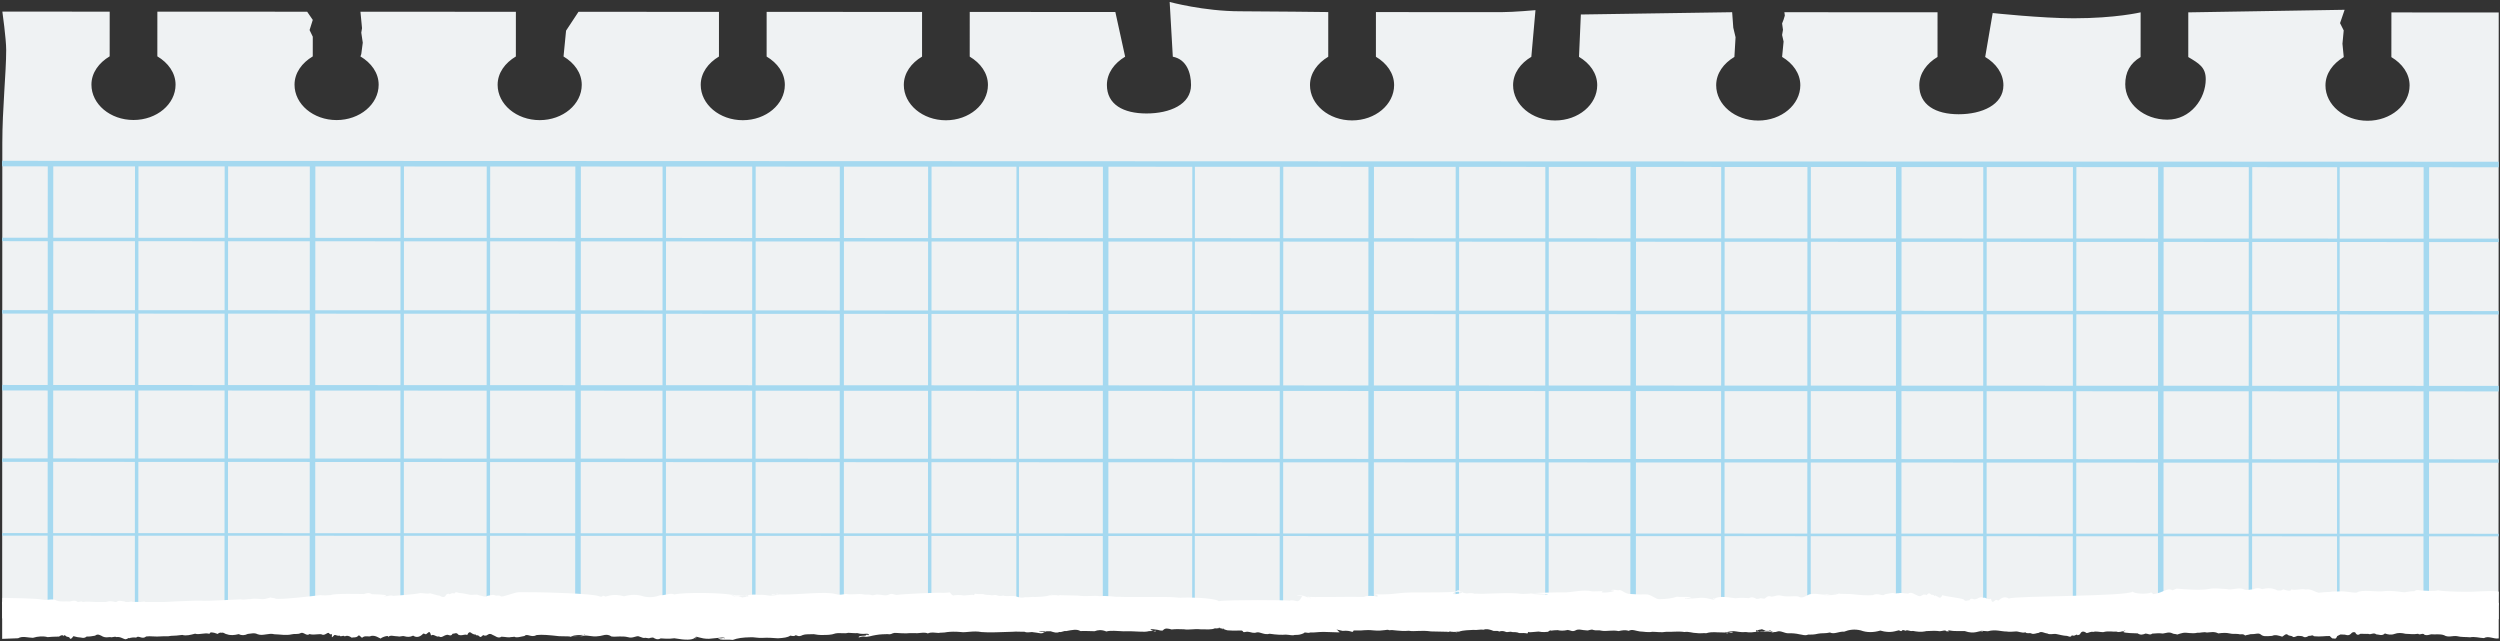 <?xml version="1.0" encoding="UTF-8"?>
<svg width="725px" height="186px" viewBox="0 0 725 186" version="1.1" xmlns="http://www.w3.org/2000/svg" xmlns:xlink="http://www.w3.org/1999/xlink">
    <rect x="0" y="0" width="725" height="186" fill="#333333" stroke="none"/>
    <!-- Generator: Sketch 55.2 (78181) - https://sketchapp.com -->
    <title>Group</title>
    <desc>Created with Sketch.</desc>
    <g id="Page-1" stroke="none" stroke-width="1" fill="none" fill-rule="evenodd">
        <g id="Artboard" transform="translate(-44, -20)">
            <g id="Group" transform="translate(44.628, 20.57)">
                <path d="M723.944,175 L724,3.045 L692.877,3.034 L692.87,15.993 C695.988,17.851 698.157,20.757 698.153,24.209 C698.153,29.869 692.689,34.451 685.951,34.451 C679.218,34.448 673.753,29.858 673.757,24.201 C673.757,20.745 675.926,17.844 679.048,15.99 L679.048,15.865 L678.683,12.108 L679.048,8.253 L677.986,6.139 L679.312,2.269 L633.976,3.015 L633.972,15.975 C637.09,17.829 639.038,18.952 639.038,22.407 C639.034,28.064 634.631,34.135 627.894,34.135 C621.156,34.135 615.695,29.541 615.695,23.885 C615.699,20.429 617.032,17.825 620.147,15.971 L620.154,3.011 C620.154,3.011 612.912,4.737 600.718,4.733 C591.514,4.729 577.251,3.211 577.251,3.211 L575.078,15.952 C578.193,17.81 580.362,20.715 580.362,24.167 C580.358,29.827 574.118,32.563 567.381,32.563 C560.643,32.56 555.962,29.82 555.962,24.163 C555.962,20.708 558.135,17.802 561.253,15.948 L561.257,2.988 L516.84,2.973 L516.972,3.938 L516.618,5.103 L516.181,6.229 L516.437,8.068 L516.181,9.572 L516.614,11.483 L516.181,15.933 C519.295,17.791 521.465,20.696 521.465,24.148 C521.461,29.805 516,34.391 509.263,34.391 C502.521,34.387 497.064,29.801 497.064,24.141 C497.068,20.685 499.237,17.783 502.356,15.929 L502.356,15.805 L502.683,10.224 L502.024,7.462 L501.697,2.97 L457.818,3.633 L457.283,15.914 C460.402,17.768 462.567,20.674 462.567,24.129 C462.563,29.786 457.103,34.372 450.365,34.368 C443.624,34.368 438.167,29.778 438.167,24.122 C438.171,20.666 440.34,17.765 443.458,15.91 L444.66,2.378 C444.66,2.378 438.257,2.947 434.943,2.947 C425.803,2.943 398.39,2.936 398.39,2.936 L398.386,15.892 C401.5,17.749 403.67,20.655 403.666,24.111 C403.666,29.767 398.205,34.353 391.464,34.35 C384.73,34.35 379.269,29.76 379.269,24.099 C379.269,20.647 381.442,17.746 384.561,15.888 L384.564,2.928 C384.564,2.928 366.22,2.706 358.997,2.702 C348.497,2.698 338.577,0 338.577,0 L339.488,15.873 C343.529,16.66 344.772,20.632 344.772,24.088 C344.768,29.744 338.596,32.337 331.858,32.337 C325.121,32.333 320.372,29.737 320.372,24.08 C320.376,20.625 322.545,17.723 325.663,15.869 L322.823,2.909 L280.595,2.894 L280.591,15.85 C283.709,17.712 285.875,20.614 285.875,24.069 C285.871,29.726 280.41,34.312 273.673,34.312 C266.935,34.308 261.474,29.718 261.478,24.062 C261.478,20.606 263.647,17.704 266.766,15.846 L266.769,2.887 L221.697,2.875 L221.693,15.831 C224.812,17.689 226.981,20.595 226.977,24.05 C226.973,29.707 221.513,34.293 214.775,34.289 C208.038,34.289 202.577,29.699 202.581,24.039 C202.581,20.587 204.75,17.685 207.868,15.828 L207.872,2.868 L167.131,2.856 L163.53,8.321 L162.796,15.812 C165.914,17.67 168.08,20.572 168.08,24.028 C168.076,29.688 162.615,34.27 155.878,34.27 C149.144,34.267 143.679,29.677 143.683,24.02 C143.683,20.565 145.852,17.663 148.971,15.809 L148.978,2.849 L108.809,2.834 L103.902,2.834 L104.358,7.593 L104.143,8.897 L104.576,11.81 L104.139,15.119 L103.898,15.794 C107.017,17.648 109.186,20.553 109.182,24.009 C109.182,29.665 103.717,34.252 96.98,34.252 C90.242,34.248 84.782,29.658 84.785,23.998 C84.785,20.546 86.955,17.644 90.073,15.786 L90.077,10.066 L89.147,8.147 L90.077,5.204 L88.446,2.826 L45.008,2.811 L45.001,15.771 C48.119,17.629 50.285,20.531 50.285,23.99 C50.285,29.647 44.82,34.233 38.082,34.229 C31.345,34.229 25.884,29.639 25.888,23.979 C25.888,20.527 28.061,17.625 31.176,15.767 L31.183,2.808 L0.056,2.796 C0.056,2.796 1.167,10.718 1.167,13.924 C1.167,20.489 0.049,30.924 0.045,40.929 C0.026,91.547 0,174.751 0,174.751 L723.944,175" id="Fill-3289" fill="#EFF2F3"></path>
                <polyline id="Fill-3290" fill="#A5D9F0" points="397.476 175 396.476 175 396.524 47 397.524 47 397.476 175"></polyline>
                <polyline id="Fill-3291" fill="#A5D9F0" points="371.476 175 370.476 175 370.524 47 371.524 47 371.476 175"></polyline>
                <polyline id="Fill-3292" fill="#A5D9F0" points="345.858 175 345.108 175 345.142 47 345.892 47 345.858 175"></polyline>
                <polyline id="Fill-3293" fill="#A5D9F0" points="320.778 175 319.178 175 319.222 47 320.822 47 320.778 175"></polyline>
                <polyline id="Fill-3294" fill="#A5D9F0" points="294.857 175 294.107 175 294.143 47 294.893 47 294.857 175"></polyline>
                <polyline id="Fill-3295" fill="#A5D9F0" points="269.476 175 268.476 175 268.524 47 269.524 47 269.476 175"></polyline>
                <polyline id="Fill-3296" fill="#A5D9F0" points="244.085 175 242.882 175 242.918 47 244.118 47 244.085 175"></polyline>
                <polyline id="Fill-3297" fill="#A5D9F0" points="218.478 175 217.478 175 217.522 47 218.522 47 218.478 175"></polyline>
                <polyline id="Fill-3298" fill="#A5D9F0" points="192.478 175 191.478 175 191.522 47 192.522 47 192.478 175"></polyline>
                <polyline id="Fill-3299" fill="#A5D9F0" points="167.776 175 166.176 175 166.22 47 167.824 47 167.776 175"></polyline>
                <polyline id="Fill-3300" fill="#A5D9F0" points="141.476 175 140.476 175 140.524 47 141.524 47 141.476 175"></polyline>
                <polyline id="Fill-3301" fill="#A5D9F0" points="116.476 175 115.476 175 115.524 47 116.524 47 116.476 175"></polyline>
                <polyline id="Fill-3302" fill="#A5D9F0" points="90.778 175 89.178 175 89.222 47 90.822 47 90.778 175"></polyline>
                <polyline id="Fill-3303" fill="#A5D9F0" points="65.476 175 64.476 175 64.524 47 65.524 47 65.476 175"></polyline>
                <polyline id="Fill-3304" fill="#A5D9F0" points="39.476 175 38.476 175 38.524 47 39.524 47 39.476 175"></polyline>
                <polyline id="Fill-3305" fill="#A5D9F0" points="14.78 175 13.176 175 13.224 47 14.824 47 14.78 175"></polyline>
                <polyline id="Fill-3306" fill="#A5D9F0" points="703.78 175 702.176 175 702.224 47 703.824 47 703.78 175"></polyline>
                <polyline id="Fill-3307" fill="#A5D9F0" points="677.857 175 677.107 175 677.143 47 677.893 47 677.857 175"></polyline>
                <polyline id="Fill-3308" fill="#A5D9F0" points="652.478 175 651.478 175 651.522 47 652.522 47 652.478 175"></polyline>
                <polyline id="Fill-3309" fill="#A5D9F0" points="626.78 175 625.176 175 625.224 47 626.824 47 626.78 175"></polyline>
                <polyline id="Fill-3310" fill="#A5D9F0" points="601.476 175 600.476 175 600.524 47 601.524 47 601.476 175"></polyline>
                <polyline id="Fill-3311" fill="#A5D9F0" points="575.478 175 574.478 175 574.522 47 575.522 47 575.478 175"></polyline>
                <polyline id="Fill-3312" fill="#A5D9F0" points="550.778 175 549.178 175 549.222 47 550.822 47 550.778 175"></polyline>
                <polyline id="Fill-3313" fill="#A5D9F0" points="524.476 175 523.476 175 523.524 47 524.524 47 524.476 175"></polyline>
                <polyline id="Fill-3314" fill="#A5D9F0" points="499.478 175 498.478 175 498.522 47 499.522 47 499.478 175"></polyline>
                <polyline id="Fill-3315" fill="#A5D9F0" points="473.776 175 472.176 175 472.224 47 473.824 47 473.776 175"></polyline>
                <polyline id="Fill-3316" fill="#A5D9F0" points="448.476 175 447.476 175 447.524 47 448.524 47 448.476 175"></polyline>
                <polyline id="Fill-3317" fill="#A5D9F0" points="422.478 175 421.478 175 421.522 47 422.522 47 422.478 175"></polyline>
                <polyline id="Fill-3318" fill="#A5D9F0" points="397.78 175 396.176 175 396.224 47 397.824 47 397.78 175"></polyline>
                <polyline id="Fill-3319" fill="#A5D9F0" points="152 47.526 1.42108547e-14 47.474 1.42108547e-14 46.474 152 46.526 152 47.526"></polyline>
                <polyline id="Fill-3320" fill="#A5D9F0" points="724 69.632 0 69.368 0 68.368 724 68.632 724 69.632"></polyline>
                <polyline id="Fill-3321" fill="#A5D9F0" points="724 90.632 0 90.368 0 89.368 724 89.632 724 90.632"></polyline>
                <polyline id="Fill-3322" fill="#A5D9F0" points="724 112.93 0 112.67 0 111.07 724 111.33 724 112.93"></polyline>
                <polyline id="Fill-3323" fill="#A5D9F0" points="724 133.632 0 133.368 0 132.368 724 132.632 724 133.632"></polyline>
                <polyline id="Fill-3324" fill="#A5D9F0" points="724 154.974 0 154.776 0 154.026 724 154.224 724 154.974"></polyline>
                <polyline id="Fill-3325" fill="#A5D9F0" points="724 47.932 0 47.672 0 46.068 724 46.332 724 47.932"></polyline>
                <path d="M724,184.564 C722.512,184.819 721.089,183.717 719.71,184.476 C718.335,184.433 717.006,183.975 715.703,184.248 C714.407,184.121 713.138,184.237 711.883,183.913 C710.629,183.72 709.394,184.41 708.155,183.643 C706.916,183.189 705.68,183.501 704.426,183.374 C703.801,183.539 703.172,183.747 702.535,183.547 C701.899,182.788 701.255,183.755 700.607,183.231 C699.307,183.454 698.102,183.254 696.969,183.231 C695.839,182.946 694.788,182.892 693.797,183.262 C692.81,183.632 691.88,183.458 690.999,183.131 C690.117,183.971 689.281,183.412 688.475,183.389 C687.673,182.722 686.897,183.643 686.14,183.242 C685.383,183.308 684.641,183.2 683.899,183.223 C683.342,183.605 682.837,183.744 682.374,182.819 C681.91,182.66 681.489,182.757 681.097,183.262 C680.314,184.006 679.651,183.397 679.025,183.462 L678.103,183.42 L677.165,183.894 C676.841,184.742 676.506,184.722 676.148,184.557 C675.786,184.796 675.406,184.268 674.988,183.875 C673.873,183.817 672.265,184.144 670.408,183.94 C669.945,183.4 669.466,183.967 668.973,183.801 C668.483,184.075 667.982,184.372 667.47,184.144 C666.958,183.786 666.438,183.894 665.918,183.836 C665.395,183.763 664.871,184.333 664.344,184.137 C663.82,183.624 663.293,183.986 662.77,183.474 C662.25,183.1 661.73,183.782 661.218,184.067 C660.197,183.751 659.207,183.397 658.28,183.832 C656.423,183.99 655.681,184.033 654.981,183.42 C654.28,182.872 653.617,183.385 651.926,183.354 C651.504,183.528 651.018,183.52 650.45,183.732 C649.877,183.096 649.229,183.547 648.484,183.296 C647.734,183.2 646.887,183.358 645.93,183.119 C644.97,182.896 643.892,182.942 642.687,183.119 C641.478,182.472 640.382,182.819 639.377,182.861 C638.371,182.591 637.459,183.019 636.62,182.923 C634.951,183.327 633.591,182.749 632.416,182.973 C631.825,183.127 631.283,183.235 630.774,183.447 C630.262,183.212 629.784,183.362 629.32,183.084 C628.39,182.618 627.524,183.019 626.597,183.158 C625.671,183.03 624.68,183.061 623.505,183.181 C622.917,183.72 622.281,183.177 621.584,183.158 C620.891,183.447 620.13,183.693 619.294,183.108 C617.415,183.069 616.356,182.988 615.795,182.903 C615.23,182.819 615.155,182.734 615.245,182.691 C615.418,181.959 616.243,182.414 615.068,182.518 C614.676,182.429 614.063,182.957 613.128,182.591 C612.194,182.722 610.94,182.29 609.272,182.757 C608.157,182.734 607.223,182.414 606.436,182.687 C605.648,182.51 605.008,183.004 604.492,183.019 C603.456,182.26 602.899,182.591 602.586,183.335 C601.969,183.774 602.342,183.42 601.844,183.651 C601.6,183.042 601.133,184.133 600.221,183.67 C599.765,184.511 599.197,183.778 598.485,183.813 C597.777,183.786 596.925,183.559 595.905,183.343 C594.884,183.069 593.939,183.632 593.065,183.123 C592.187,183.069 591.381,182.356 590.628,182.95 C589.878,183.027 589.185,183.447 588.545,183.169 C587.897,182.807 587.302,183.35 586.749,182.803 C585.634,183.119 584.673,182.425 583.792,182.56 C582.911,182.61 582.105,182.722 581.302,182.568 C579.694,182.587 578.082,181.87 575.856,182.495 C572.515,182.283 573.63,182.279 574.184,182.456 C574.463,182.375 574.602,182.772 573.977,182.502 C573.352,182.271 571.958,183.447 569.175,182.448 C567.084,182.406 565.856,182.487 565.156,182.321 C564.452,182.159 564.271,182.298 564.278,182.483 C564.29,182.953 565.047,182.448 563.849,182.51 C563.45,182.028 562.828,182.425 561.894,182.487 C560.956,182.333 559.706,182.337 558.034,182.445 C556.365,182.83 555.092,182.572 554.128,182.395 C553.156,182.607 552.489,181.924 552.03,182.352 C551.107,181.982 551.002,182.229 550.934,182.314 C550.866,182.341 550.828,182.668 550.049,182.21 C549.262,182.321 547.732,183.196 544.667,182.294 C543.646,182.591 542.667,182.741 541.721,182.734 C540.776,182.73 539.864,182.568 538.991,182.244 C537.243,181.816 535.635,182.021 534.147,182.622 C532.663,182.487 531.3,183.481 530.049,182.849 C528.795,183.192 527.65,182.973 526.599,183.204 C525.548,183.47 524.588,183.493 523.707,183.47 C522.822,183.878 522.019,183.447 521.277,183.389 C520.162,183.127 519.051,183.034 517.955,183.081 C516.856,183.092 515.778,182.217 514.735,182.587 C514.212,182.807 513.699,182.718 513.195,182.664 C512.694,182.495 512.2,182.005 511.722,182.213 C511.244,182.371 510.78,182.078 510.328,181.901 C509.876,182.082 509.443,181.978 509.025,182.279 C508.189,181.855 508.679,183.212 509.601,182.549 C510.52,182.745 511.88,182.375 512.784,182.668 C513.688,182.953 514.144,182.838 513.255,182.564 C512.81,182.163 512.031,182.005 510.807,182.51 C510.193,182.499 509.47,182.522 508.622,182.664 C507.771,182.776 506.799,182.93 505.684,182.718 C504.2,182.888 503.048,182.522 502.163,182.464 C501.281,182.529 500.668,182.591 500.265,182.711 C499.455,182.807 499.474,182.387 499.828,182.784 C500.178,183.566 500.856,182.618 501.368,182.822 C501.877,182.603 502.219,183.127 501.888,182.849 C501.556,183.142 500.558,182.819 498.389,182.822 C497.3,182.884 495.922,182.518 494.189,183.061 C493.323,182.961 492.37,183.196 491.316,183.011 C490.265,183.038 489.116,182.51 487.862,182.714 C485.982,182.422 484.208,182.741 482.529,182.657 C481.131,182.919 479.802,182.649 478.536,182.649 C477.271,182.896 476.069,182.583 474.928,182.553 C473.787,182.414 472.71,181.797 471.685,182.379 C470.661,182.04 469.693,182.24 468.777,182.448 C466.951,182.059 465.331,182.58 463.896,182.344 C463.034,182.078 462.239,182.375 461.501,182.136 C460.763,181.77 460.085,182.398 459.459,182.24 C458.205,182.217 457.162,181.716 456.277,182.24 C455.388,182.738 454.657,182.159 454.028,182.113 C452.778,182.402 451.942,182.364 451.105,182.171 C449.437,182.206 449.437,182.36 449.154,182.298 C449.019,182.171 448.808,182.244 448.284,182.653 C447.765,182.684 446.929,182.845 445.535,182.58 C444.145,182.691 443.377,182.784 442.944,182.788 C442.507,182.433 442.401,183.123 442.334,183.135 C442.194,183.208 442.194,182.926 439.964,183.023 C439.226,182.687 438.545,182.761 437.893,182.73 C437.245,182.441 436.624,182.919 436.006,182.657 C435.388,182.387 434.771,182.356 434.119,182.576 C433.471,182.144 432.789,182.668 432.048,182.221 C431.306,181.99 430.5,181.72 429.603,182.048 C428.707,181.886 427.716,182.237 426.601,182.098 C423.26,182.217 422.982,182.502 422.842,182.487 C422.703,182.549 422.703,182.745 419.92,182.541 C417.133,183.227 419.92,182.36 421.31,182.653 C422.006,182.641 422.353,182.938 421.483,182.722 C420.613,182.622 418.526,182.68 414.349,182.541 C411.562,182.121 409.491,182.668 407.927,182.348 C406.368,182.514 405.314,182.317 404.572,182.298 C403.084,182.094 402.839,182.136 402.221,182.19 C401.6,181.801 400.613,182.545 397.641,182.24 C395.412,181.978 394.09,182.383 393.272,182.26 C392.455,182.256 392.142,182.229 391.935,182.256 C391.514,183.239 391.514,182.117 388.73,182.383 C385.947,181.824 387.062,181.774 387.619,182.587 C388.173,182.93 388.173,182.822 383.16,182.68 C381.491,182.691 380.282,182.938 379.378,182.838 C378.467,183.223 377.86,182.514 377.386,183.104 C376.437,183.474 376.022,183.585 374.828,183.555 C374.23,183.817 373.435,183.524 372.279,183.47 C371.126,183.574 369.608,183.524 367.567,183.219 C366.038,183.666 364.817,182.622 363.846,182.819 C362.866,183.169 362.136,182.741 361.578,182.687 C360.467,182.456 360.049,183.1 359.77,182.46 C359.213,182.021 359.213,182.495 355.315,182.225 C354.343,182.028 353.714,181.493 353.334,181.685 C352.957,181.612 352.825,180.965 352.844,181.655 C352.878,181.242 353.503,181.674 353.925,181.913 C354.343,181.362 354.55,182.021 353.748,181.793 C353.349,181.25 352.697,181.793 351.691,181.643 C350.686,182.094 349.33,181.936 347.518,181.928 C345.71,181.72 344.125,182.183 342.739,181.92 C341.353,181.851 340.166,181.851 339.145,181.974 C338.129,181.708 337.281,181.423 336.573,182.275 C335.865,182.429 335.3,182.048 334.848,182.052 C333.036,181.766 333.036,181.905 333.036,182.071 C333.036,182.028 334.709,183.004 334.569,182.294 C334.502,182.475 333.978,182.36 332.569,182.456 C331.157,182.899 328.859,182.383 325.24,182.51 C323.229,182.448 321.583,182.179 320.212,182.56 C318.837,181.986 317.737,182.117 316.818,182.483 C314.976,182.46 313.858,182.364 312.72,182.445 C311.583,181.797 310.423,182.098 308.51,182.452 C307.933,182.283 307.289,182.857 306.559,182.707 C305.824,183.084 305.007,182.799 304.077,182.502 C298.51,182.41 301.014,182.73 302.269,182.687 C302.894,182.344 303.206,182.456 302.043,182.842 C301.459,183.385 300.506,182.888 299.037,182.78 C298.303,182.576 297.44,183.077 296.431,182.626 C295.421,182.687 294.261,182.522 292.939,182.645 C291.177,182.687 289.557,182.761 288.077,182.795 C286.593,182.834 285.241,182.834 284.009,182.726 C281.542,182.256 279.554,182.969 277.923,182.711 C276.292,182.56 275.026,182.614 274.006,182.738 C272.981,182.965 272.209,182.83 271.569,182.988 C270.292,182.938 269.55,182.657 268.435,183.123 C267.599,182.738 266.556,182.965 265.46,183.05 C264.364,183.084 263.215,182.984 262.168,183.104 C260.081,183.123 258.409,182.784 258.409,183.119 C258.409,182.865 257.784,183.585 256.846,183.32 C255.904,183.354 254.65,183.35 253.396,183.582 C252.145,183.744 250.891,184.322 249.953,184.029 C249.012,183.94 248.387,184.457 248.387,184.221 C248.387,183.805 249.501,183.794 250.368,183.77 C250.797,183.127 251.17,183.813 251.309,183.582 C251.328,183.655 251.479,183.285 250.861,183.208 C250.368,183.173 249.468,183.435 247.999,183.03 C247.264,183.119 246.387,182.961 245.343,182.946 C244.3,183.262 243.095,182.876 241.701,183.115 C240.311,183.62 239.102,183.547 238.055,183.574 C237.008,183.601 236.116,183.508 235.359,183.335 C233.844,183.385 232.854,183.316 232.172,183.593 C230.813,184.248 230.688,183.674 230.067,183.655 C229.758,183.975 229.329,183.913 228.553,183.759 C227.781,184.31 226.666,184.418 224.993,184.537 C223.325,184.383 221.837,184.337 220.508,184.41 C219.178,184.507 218.003,184.152 216.952,184.241 C214.847,184.279 213.239,184.484 211.875,185 C210.515,184.819 209.401,185.05 208.286,184.869 C206.617,184.164 208.286,184.792 209.122,184.426 C209.54,184.749 209.747,184.364 209.227,184.326 C208.704,184.241 207.453,184.495 204.945,184.68 C202.44,184.707 201.397,183.805 201.032,184.191 C200.662,184.268 200.979,184.511 201.186,184.545 C201.397,184.418 201.502,184.021 200.719,184.514 C199.936,185.015 198.263,185.116 194.919,184.526 C193.25,184.757 191.962,184.622 190.968,184.561 C189.97,185.127 189.265,184.595 188.761,184.31 C187.751,184.322 187.54,184.711 187.401,184.487 C187.262,184.553 187.194,184.441 186.463,184.383 C186.098,184.58 185.567,184.306 184.78,184.036 C183.992,183.593 182.949,184.672 181.556,184.225 C179.699,183.751 178.09,184.21 176.682,184.006 C175.273,183.004 174.068,183.875 173.013,183.905 C170.912,184.275 169.428,183.362 168.189,183.929 C166.953,183.801 165.959,183.986 164.848,183.975 C164.012,183.705 164.43,184.418 165.266,183.929 C166.102,183.555 167.352,183.632 168.189,183.547 C169.025,183.786 169.443,183.03 168.607,183.589 C167.771,183.998 165.684,184.044 161.507,183.925 C158.724,183.616 156.618,183.404 155.01,183.593 C153.402,184.48 152.287,183.004 151.481,183.863 C149.873,184.225 149.5,184.283 148.882,184.225 C148.573,183.963 148.2,184.198 147.583,184.179 C146.965,184.395 146.095,184.133 144.799,184.067 C143.824,184.746 142.969,183.778 142.223,183.547 C141.854,183.289 141.504,183.235 141.184,183.296 L140.291,183.786 C140.016,183.628 139.764,183.925 139.534,183.57 L138.905,184.094 C138.524,184.341 138.219,183.713 137.975,183.678 C137.489,183.767 137.244,183.535 137.123,183.254 C137.003,183.624 137.003,182.95 137.003,183.624 C137.003,183.501 136.814,183.343 136.453,183.219 C136.095,183.219 135.557,182.025 134.856,183.593 C134.155,183.177 133.289,183.982 132.268,183.481 C131.756,182.695 131.206,183.254 130.623,183.215 C130.035,184.279 129.41,183.223 128.751,183.597 C128.091,183.686 127.395,184.564 126.664,183.971 C125.933,184.337 125.165,183.127 124.367,183.72 C123.967,181.986 123.561,183.004 123.142,183.189 C122.728,183.759 122.303,182.718 121.869,183.416 C121.003,184.206 120.107,184.387 119.18,183.763 C118.254,184.237 117.44,184.16 116.725,183.959 C116.009,183.724 115.387,184.175 114.845,183.979 C113.482,183.971 112.6,183.443 111.877,184.214 C112.453,183.296 109.301,184.526 109.888,184.657 C109.18,184.437 108.325,183.62 107.007,183.844 C106.348,184.264 105.576,183.651 104.646,184.171 C104.182,184.934 103.678,183.077 103.132,183.925 C102.585,184.422 101.994,184.187 101.358,184.349 C100.593,183.778 99.926,183.682 99.346,183.979 C98.77,183.489 98.28,184.306 97.862,183.755 C97.03,183.967 96.495,183.242 96.156,183.778 C95.474,184.418 95.58,184.53 95.651,183.389 C95.719,182.738 95.753,183.828 94.936,183.235 C94.529,182.441 93.904,183.632 92.97,183.524 C92.032,183.011 90.778,183.744 89.105,183.312 C88.269,184.036 87.426,182.599 86.578,183.019 C85.731,183.478 84.88,183.142 84.025,183.377 C83.173,183.578 82.318,183.582 81.471,183.532 C80.624,183.481 79.78,183.377 78.944,183.362 C77.271,182.911 75.637,183.948 74.07,183.354 C73.091,182.838 72.138,183.212 71.223,183.269 C70.307,183.724 69.426,183.751 68.59,183.327 C67.336,183.639 66.179,183.755 65.155,183.35 C64.643,183.335 64.161,182.722 63.712,182.938 C63.268,182.803 62.857,182.953 62.488,183.273 C61.004,182.687 60.146,182.672 60.146,183.246 C58.662,182.807 57.261,183.616 55.942,183.2 C54.624,183.535 53.385,183.902 52.225,183.559 C51.065,183.728 49.984,183.801 48.971,183.824 C47.961,184.075 47.027,183.878 46.161,183.975 C44.428,184.152 42.975,183.821 41.769,184.006 C40.56,185.012 39.604,183.547 38.858,184.329 C37.374,184.16 36.756,184.599 36.756,184.534 C36.756,184.218 36.406,184.761 35.781,184.819 C35.156,184.765 34.248,183.979 33.137,184.191 C32.579,183.882 31.969,184.399 31.318,184.183 C30.666,184.233 29.969,184.376 29.239,184.056 C28.504,183.678 27.74,183.104 26.949,183.774 C26.158,183.894 25.34,184.09 24.504,184.025 C23.668,184.742 22.937,184.237 22.297,184.26 C21.657,184.237 21.107,183.971 20.64,183.929 C20.169,184.626 19.777,185.069 19.453,184.237 L18.655,184.025 C17.646,183.023 17.819,184.383 17.819,184.025 C17.819,183.651 17.325,183.412 16.501,184.04 C15.962,184.094 15.261,184.002 13.197,184.198 C12.538,184.021 11.838,183.959 11.118,183.998 C10.395,184.036 9.653,184.175 8.908,184.399 C7.424,184.376 5.94,183.786 4.618,184.522 C1.977,184.622 0,184.699 0,184.699 L0,174 L724,174.254 C724,174.254 724,176.228 724,178.448 L724,179.407 C724,179.739 724,179.793 724,180.456 C724,181.496 724,181.258 724,181.304 L724,182.186 C724,182.506 724,182.495 724,182.953 C724,182.98 724,183.011 724,183.528 L724,184.564" id="Fill-3326" fill="#FFFFFF"></path>
                <path d="M0.105,172.801 C3.668,172.945 8.983,172.852 12.116,173.364 C13.366,173.547 14.606,172.902 15.845,173.619 C17.08,174.045 18.319,173.749 19.57,173.868 C20.198,173.717 20.827,173.518 21.464,173.71 C22.1,174.416 22.741,173.515 23.392,174.005 C24.692,173.796 25.897,173.98 27.027,174.005 C28.157,174.268 29.207,174.322 30.198,173.976 C31.188,173.63 32.115,173.792 33,174.095 C33.881,173.313 34.714,173.836 35.52,173.854 C36.326,174.481 37.098,173.616 37.855,173.994 C38.593,173.937 39.312,174.023 40.035,174.012 C41.048,173.991 41.384,173.565 41.783,174.398 C44.013,174.073 57.616,173.432 58.362,173.663 C59.111,173.756 68.196,173.277 69.201,173.237 C70.207,173.493 71.118,173.09 71.954,173.183 C73.627,172.805 74.986,173.342 76.165,173.136 C76.749,172.989 77.291,172.888 77.803,172.693 C78.312,172.909 78.794,172.772 79.257,173.028 C80.188,173.468 91.354,172.145 92.285,172.019 C93.211,172.135 94.202,172.109 95.377,171.998 C95.964,171.493 104.243,171.691 104.936,171.706 C105.632,171.439 106.393,171.205 107.226,171.753 C109.105,171.789 110.163,171.864 110.728,171.944 C111.293,172.023 111.368,172.102 111.278,172.145 C111.105,172.823 110.28,172.405 111.455,172.308 C111.847,172.387 112.461,171.897 113.395,172.239 C114.325,172.117 119.571,171.854 121.244,171.414 C122.355,171.435 123.292,171.735 124.08,171.479 C124.867,171.644 126.347,172.185 126.867,172.167 C127.902,172.881 128.46,172.571 128.769,171.875 C129.386,171.461 129.017,171.792 129.51,171.58 C129.759,172.149 130.222,171.126 131.134,171.558 C131.593,170.776 132.162,171.461 132.87,171.428 C133.578,171.453 134.429,171.666 135.45,171.868 C136.471,172.124 137.416,171.594 138.293,172.07 C139.167,172.124 139.977,172.787 140.726,172.232 C141.476,172.16 142.169,171.771 142.813,172.03 C143.449,172.365 144.041,171.868 144.594,172.354 C145.039,172.751 148.545,171.162 149.897,171.165 C151.532,171.172 153.17,171.18 154.808,171.187 C157.859,171.201 171.045,171.572 172.966,172.297 C173.885,172.643 173.99,172.409 174.062,172.333 C174.129,172.308 174.167,172.001 174.95,172.43 C175.73,172.322 177.263,171.508 180.325,172.351 C181.346,172.073 182.329,171.933 183.274,171.936 C184.223,171.944 185.131,172.091 186.004,172.394 C187.752,172.794 189.36,172.607 190.844,172.041 C192.328,172.171 193.691,171.237 194.953,171.828 C197.778,171.111 209.706,171.338 211.796,172.005 C212.3,172.163 212.794,172.621 213.268,172.427 C213.747,172.279 214.214,172.549 214.666,172.715 C215.114,172.549 215.547,172.646 215.969,172.365 C216.801,172.762 216.315,171.493 215.393,172.109 C214.47,171.929 213.114,172.275 212.21,172.001 C211.306,171.731 210.85,171.843 211.739,172.099 C212.18,172.473 212.96,172.621 214.187,172.149 C214.798,172.156 215.524,172.138 216.372,172.001 C217.219,171.9 218.195,171.756 219.309,171.951 C220.797,171.792 221.946,172.138 222.831,172.192 C223.712,172.131 224.326,172.073 224.729,171.962 C225.539,171.868 225.516,172.264 225.166,171.893 C224.816,171.162 224.134,172.045 223.626,171.857 C223.113,172.063 222.774,171.569 223.102,171.832 C223.434,171.554 224.432,171.857 226.597,171.854 C231.354,171.85 239.045,170.884 241.738,171.724 C242.762,172.045 243.73,171.854 244.645,171.662 C246.472,172.023 248.091,171.536 249.522,171.756 C250.385,172.005 251.183,171.727 251.922,171.951 C252.656,172.293 253.338,171.706 253.963,171.854 C255.217,171.875 256.26,172.347 257.149,171.854 C258.034,171.389 258.769,171.929 259.39,171.976 C260.644,171.702 272.048,171.18 272.885,171.363 C274.553,171.331 274.553,171.183 274.835,171.244 C274.971,171.363 275.611,172.43 276.135,172.052 C276.658,172.023 277.491,171.872 278.884,172.12 C280.274,172.016 281.042,171.926 281.475,171.922 C281.912,172.257 282.014,171.612 282.086,171.601 C282.225,171.533 282.225,171.796 284.455,171.706 C285.196,172.019 285.874,171.947 286.526,171.98 C287.174,172.25 287.795,171.803 288.413,172.048 C289.031,172.297 289.652,172.329 290.3,172.127 C290.948,172.527 293.43,172.026 294.168,172.445 C294.913,172.664 295.719,172.913 296.612,172.61 C297.512,172.758 298.503,172.43 299.614,172.563 C302.954,172.448 303.237,172.185 303.372,172.196 C303.512,172.138 303.512,171.958 306.299,172.145 C309.082,171.508 306.299,172.315 304.905,172.041 C304.209,172.052 303.862,171.778 304.732,171.98 C305.602,172.07 307.689,172.019 311.869,172.145 C314.652,172.542 316.724,172.026 318.287,172.329 C319.85,172.174 320.901,172.354 321.643,172.372 C323.127,172.567 323.375,172.524 324.023,172.491 C324.381,172.682 338.079,172.448 339.758,172.632 C340.625,172.726 341.585,172.823 342.459,172.736 C343.336,172.654 351.4,172.722 352.842,173.771 C355.192,173.331 373.888,173.421 373.229,173.645 C374.205,173.317 374.935,173.717 375.493,173.764 C376.607,173.983 377.026,171.562 377.304,172.16 C377.862,172.574 373.146,171.897 377.044,172.145 C378.02,172.329 378.645,172.83 379.025,172.65 C379.402,172.722 379.534,173.327 379.515,172.679 C379.481,173.061 378.867,172.672 378.449,172.445 C379.022,172.751 391.247,172.419 394.889,172.545 C395.48,172.145 397.936,172.106 398.689,172.488 C399.201,172.264 398.862,171.929 398,171.81 C405.122,171.9 403.868,171.158 410.993,171.248 C413.86,171.284 418.842,171.219 421.347,171.068 C427.78,170.686 417.746,172.906 421.716,170.877 C421.091,171.198 420.778,171.093 421.942,170.736 C422.526,170.225 422.853,171.363 424.326,171.464 C425.057,171.655 425.919,171.19 426.932,171.608 C427.942,171.554 429.098,171.709 430.424,171.59 C432.186,171.551 433.802,171.482 435.286,171.45 C436.77,171.417 438.122,171.417 439.353,171.518 C441.817,171.958 443.809,171.288 445.459,171.533 C454.953,172.344 436.679,171.551 445.707,171.356 C445.971,171.349 451.029,171.19 452.358,171.234 C455.556,171.338 458.027,170.235 461.269,170.942 C462.783,170.891 463.774,170.96 464.456,170.697 C461.589,171.987 470.165,170.754 466.557,170.639 C466.866,170.34 467.924,170.488 468.696,170.632 C469.472,170.113 470.583,171.799 472.255,171.688 C473.924,171.832 475.412,171.872 476.741,171.803 C478.071,171.717 479.524,173.273 480.579,173.191 C482.68,173.158 484.289,172.963 485.652,172.481 C487.015,172.654 488.126,172.437 489.241,172.603 C490.91,173.263 489.241,172.675 488.405,173.018 C487.987,172.715 487.78,173.075 488.3,173.115 C488.823,173.191 490.077,172.953 492.582,172.783 C495.087,172.754 496.13,173.598 496.499,173.237 C496.86,173.165 496.548,172.938 496.341,172.902 C496.13,173.028 496.028,173.4 496.811,172.938 C497.595,172.466 499.263,172.372 502.604,172.924 C504.276,172.711 505.564,172.834 506.559,172.891 C507.557,172.362 508.261,172.859 508.766,173.126 C509.775,173.115 509.986,172.751 510.125,172.96 C510.261,172.899 510.332,173.007 511.063,173.057 C511.428,172.877 511.959,172.109 512.747,172.365 C513.537,172.776 514.581,171.771 515.974,172.185 C517.827,172.632 519.435,172.199 520.844,172.39 C522.253,173.331 523.458,171.753 524.512,171.72 C526.614,171.378 528.098,172.232 529.337,171.702 C530.572,171.821 531.567,171.648 532.681,171.659 C533.514,171.911 533.096,171.244 532.26,171.702 C531.427,172.052 530.173,171.98 529.337,172.055 C528.501,171.835 528.083,172.538 528.919,172.016 C529.755,171.634 531.842,171.594 536.018,171.702 C538.805,171.99 540.911,172.189 542.515,172.012 C544.127,171.187 545.242,172.567 546.044,171.763 C547.652,171.425 548.025,171.371 548.643,171.421 C548.952,171.67 549.324,171.45 549.942,171.464 C550.564,171.266 551.43,171.511 552.725,171.569 C553.701,170.938 554.556,171.839 555.302,172.059 C555.674,172.297 556.021,172.351 556.341,172.293 L557.234,171.835 C557.509,171.983 557.761,171.702 557.991,172.037 L558.62,171.544 C559,171.317 559.305,171.904 559.55,171.933 C560.036,171.85 560.281,172.066 560.401,172.329 C560.525,171.987 560.525,172.614 560.525,171.987 C560.525,172.099 560.71,172.246 561.071,172.365 C561.429,172.365 561.968,173.482 562.668,172.012 C563.369,172.405 567.821,172.801 568.841,173.273 C569.35,174.009 569.9,173.482 570.487,173.518 C571.075,172.527 571.696,173.511 572.359,173.162 C573.018,173.082 573.715,172.257 574.445,172.812 C575.176,172.47 575.941,173.601 576.743,173.046 C577.142,174.668 577.549,173.72 577.963,173.544 C578.381,173.014 578.807,173.983 579.24,173.331 C580.102,172.592 581.003,172.423 581.929,173.007 C583.684,172.174 616.439,172.455 617.897,170.974 C618.066,171.641 622.213,171.839 623.211,171.23 L623.878,171.742 C626.985,171.252 627.923,169.734 629.391,170.625 C629.794,170.459 630.201,170.289 630.608,170.124 C632.984,170.361 637.907,170.679 639.952,170.232 C640.807,170.048 641.658,170.044 642.506,170.091 C643.353,170.134 644.197,170.232 645.033,170.25 C646.705,170.671 648.343,169.702 649.906,170.257 C650.886,170.74 651.838,170.387 652.754,170.333 C653.669,169.911 654.55,169.886 655.386,170.282 C656.64,169.987 657.797,169.882 658.821,170.257 C659.333,170.275 659.815,170.844 660.264,170.643 C660.708,170.769 661.118,170.628 661.488,170.329 C662.971,170.877 663.83,170.891 663.83,170.358 C665.314,170.765 666.715,170.008 668.033,170.401 C669.352,170.084 670.591,171.017 671.751,171.338 C672.911,171.176 673.992,171.111 675.001,171.086 C676.01,170.852 676.948,171.035 677.814,170.945 C679.547,170.783 681.686,171.435 682.891,171.262 C684.096,170.322 688.71,171.097 690.115,170.92 C693.591,170.473 696.653,171.428 697.026,171.133 C697.817,171.021 698.638,170.841 699.47,170.902 C700.306,170.232 701.037,170.7 701.741,170.682 C702.999,170.758 705.218,170.945 706.4,170.617 C707.47,170.895 712.08,171.05 712.151,171.017 L715.887,171.043 C721.341,170.808 722.81,170.711 724,171.014 C724,171.014 723.974,172.6 723.974,173.273 C723.974,175.183 723.974,177.094 723.974,179 L0,178.766 C0,178.766 0,176.921 0,174.845 L0,173.944 C0,173.634 0,173.583 0,172.963 C0,172.178 0,175.807 0,175.814 C0,174.809 0.023,173.803 0.105,172.801" id="Fill-3327" fill="#FFFFFF"></path>
            </g>
        </g>
    </g>
</svg>